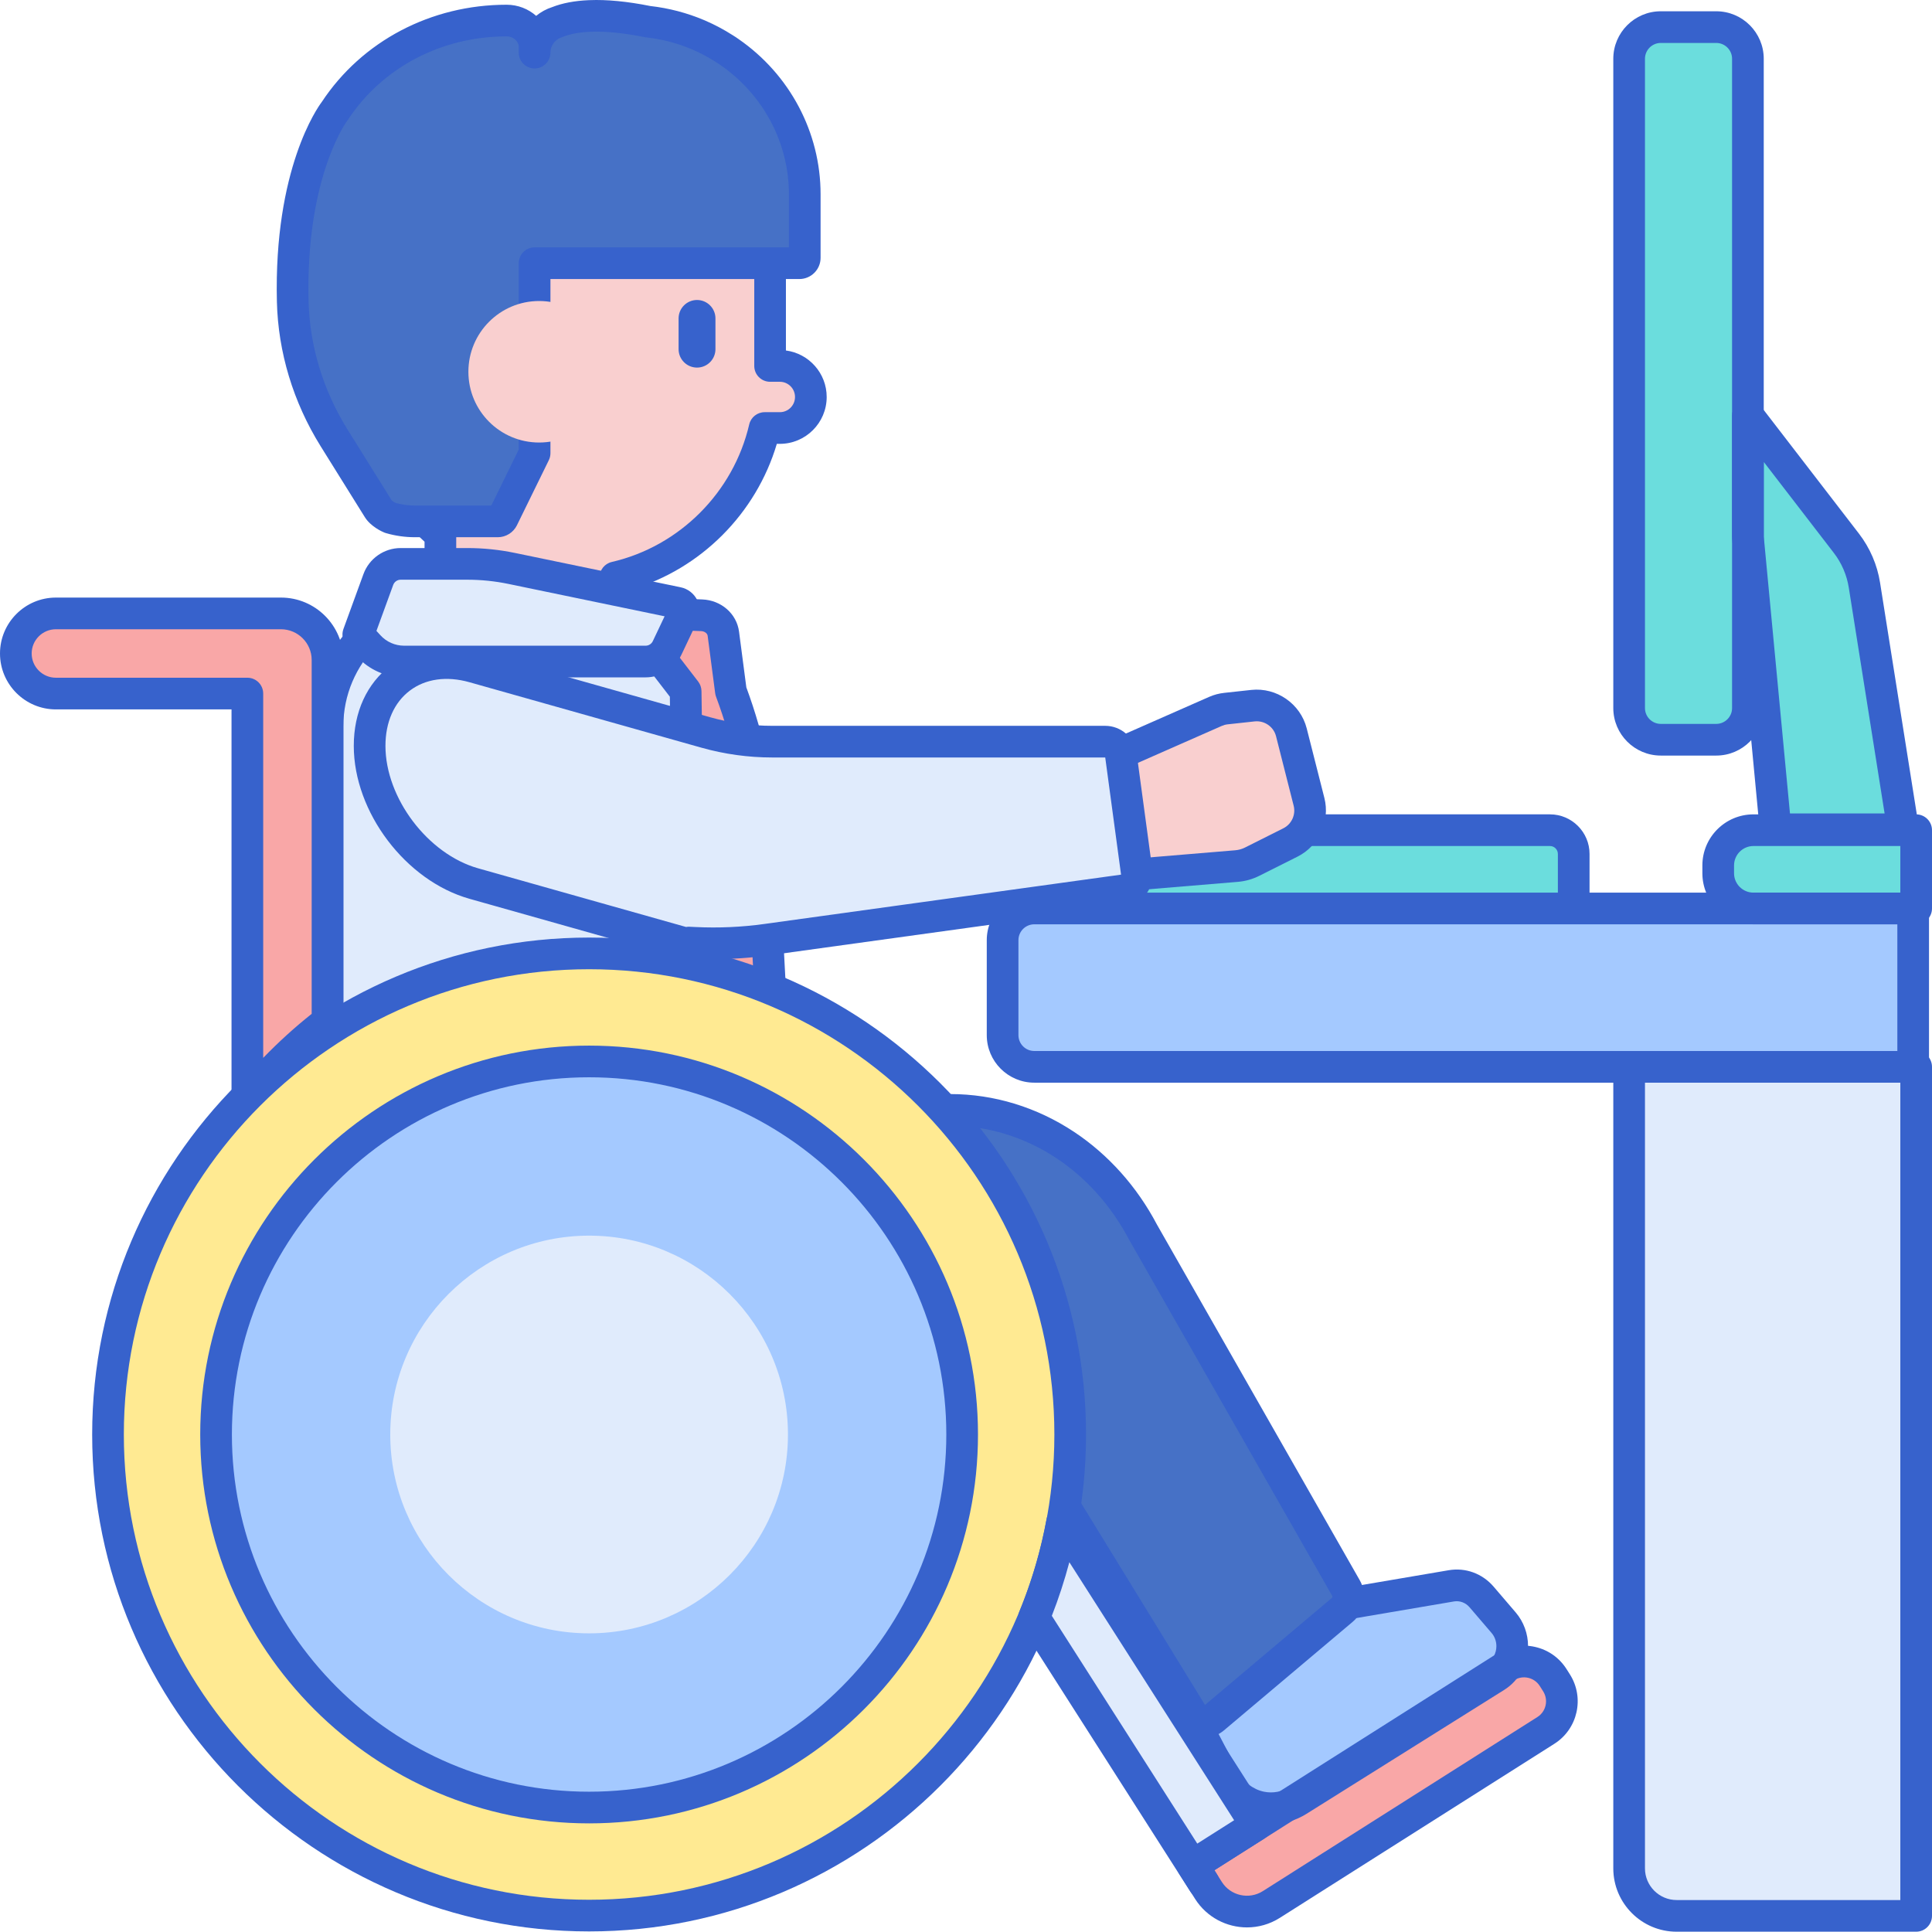 <svg height="488pt" viewBox="0 0 488 488" width="488pt" xmlns="http://www.w3.org/2000/svg"><path d="m287 209.695h104.5c3.312 0 6 2.688 6 6v14h-116.5v-14c0-3.312 2.688-6 6-6zm0 0" fill="#6bdddd"/><path d="m397.5 233.695h-116.5c-2.207 0-4-1.789-4-4v-14c0-5.512 4.484-10 10-10h104.5c5.516 0 10 4.488 10 10v14c0 2.211-1.793 4-4 4zm-112.5-8h108.5v-10c0-1.102-.895-2-2-2h-104.5c-1.105 0-2 .898-2 2zm0 0" fill="#3762cc"/><path d="m114.613 350.926h69.332v-159.625c0-22.508-18.246-40.754-40.754-40.754h-27.578c-18.164 0-32.891 14.727-32.891 32.891v135.602c.004 17.609 14.281 31.887 31.891 31.887zm0 0" fill="#e0ebfc"/><path d="m183.945 354.926h-69.332c-19.789 0-35.887-16.102-35.887-35.887v-135.605c0-20.34 16.547-36.887 36.887-36.887h27.578c24.68 0 44.754 20.078 44.754 44.754v159.625c0 2.207-1.793 4-4 4zm-68.332-200.379c-15.926 0-28.887 12.961-28.887 28.887v135.605c0 15.375 12.508 27.887 27.887 27.887h65.332v-155.625c0-20.266-16.488-36.754-36.754-36.754zm0 0" fill="#3762cc"/><path d="m192.539 212.57c-.688-12.941-3.355-25.723-7.93-37.977l-1.902-14.531c-.34-2.574-2.66-4.547-5.484-4.652l-12.391-.465v8.816l8.348 10.832 1.219 83.562c.035 2.117.992 4.137 2.664 5.598l12.047 10.527c.723.629 1.68.98 2.676.98 2.219 0 3.984-1.703 3.875-3.738zm0 0" fill="#f9a7a7"/><path d="m191.785 279.258c-1.969 0-3.852-.699-5.309-1.969l-12.047-10.527c-2.512-2.195-3.98-5.312-4.031-8.551l-1.199-82.23-7.535-9.781c-.539-.699-.832-1.559-.832-2.441v-8.816c0-1.09.441-2.125 1.227-2.879.781-.754 1.844-1.148 2.922-1.121l12.395.469c4.797.184 8.703 3.602 9.297 8.129l1.844 14.082c4.621 12.508 7.316 25.535 8.016 38.73l3.125 58.957c.109 2.031-.617 3.973-2.043 5.477-1.488 1.574-3.613 2.473-5.828 2.473zm-22.949-116.859 7.516 9.754c.523.684.816 1.52.832 2.379l1.219 83.562c.016.988.477 1.926 1.297 2.645l11.941 10.434-3.094-58.395c-.664-12.535-3.25-24.91-7.68-36.789-.105-.285-.18-.578-.219-.879l-1.906-14.531c-.082-.625-.812-1.141-1.668-1.172l-8.238-.312zm0 0" fill="#3762cc"/><path d="m321.113 481.059 69.359-43.977c4.059-2.574 5.262-7.949 2.688-12.008l-.855-1.355c-2.574-4.059-7.949-5.262-12.008-2.688l-79.07 50.129 4.02 6.34c3.402 5.363 10.504 6.957 15.867 3.559zm0 0" fill="#f9a7a7"/><path d="m144.035 12.324c27.879 0 50.48 22.602 50.48 50.48v29.629h2.457c4.328 0 7.84 3.512 7.84 7.84 0 4.332-3.512 7.84-7.84 7.84h-3.832c-4.344 18.688-19.008 33.41-37.707 37.727v6.941c-4.219-1.426-8.723-2.234-13.422-2.234h-25.449c-1.816 0-3.586.184-5.328.461v-15.98c-10.82-9.258-17.684-23.004-17.684-38.359v-33.863c0-27.879 22.602-50.48 50.484-50.48zm0 0" fill="#f9cfcf"/><path d="m14.121 154.941h56.844c6.496 0 11.762 5.266 11.762 11.762v91.328c-7.488 5.77-14.285 12.379-20.246 19.707v-102.551h-48.359c-5.59 0-10.121-4.531-10.121-10.121s4.531-10.125 10.121-10.125zm0 0" fill="#f9a7a7"/><path d="m62.48 281.738c-.449 0-.902-.074-1.34-.23-1.594-.566-2.66-2.078-2.66-3.77v-98.551h-44.359c-7.785 0-14.121-6.336-14.121-14.121 0-7.789 6.336-14.125 14.121-14.125h56.844c8.691 0 15.762 7.07 15.762 15.758v91.332c0 1.242-.578 2.414-1.562 3.172-7.254 5.586-13.84 11.996-19.578 19.055-.777.957-1.926 1.48-3.105 1.48zm-48.359-122.797c-3.375 0-6.121 2.746-6.121 6.125 0 3.375 2.746 6.121 6.121 6.121h48.359c2.211 0 4 1.793 4 4v92.02c3.828-3.961 7.922-7.68 12.246-11.121v-89.383c0-4.281-3.484-7.762-7.762-7.762zm68.605 99.094h.02zm0 0" fill="#3762cc"/><path d="m176.059 92.848c2.57 0 4.656-2.086 4.656-4.656v-7.762c0-2.57-2.086-4.656-4.656-4.656-2.574 0-4.656 2.086-4.656 4.656v7.762c0 2.57 2.082 4.656 4.656 4.656zm0 0" fill="#3762cc"/><path d="m334.484 406.027 32.113-5.465c2.848-.484 5.73.582 7.656 2.832l5.551 6.48c1.395 1.633 2.164 3.746 2.164 5.938 0 3.125-1.566 6.02-4.121 7.621l-49.953 31.32c-2.82 1.77-6.164 2.387-9.391 1.738-3.906-.789-7.273-3.359-9.191-7.012l-5.629-10.719c-1.695-3.227-.887-7.266 1.902-9.504zm0 0" fill="#a4c9ff"/><path d="m321.039 460.742c-1.105 0-2.219-.109-3.324-.332-5.105-1.031-9.457-4.336-11.945-9.07l-5.629-10.719c-2.594-4.938-1.359-11.031 2.938-14.484l28.902-23.223c.531-.43 1.16-.711 1.832-.828l32.117-5.469c4.258-.723 8.508.836 11.363 4.176l5.551 6.484c2.02 2.359 3.125 5.391 3.125 8.535 0 4.473-2.297 8.695-5.996 11.016l-49.953 31.316c-2.73 1.711-5.832 2.598-8.98 2.598zm15.141-50.945-28.09 22.574c-1.301 1.047-1.676 2.992-.867 4.531l5.629 10.715c1.363 2.594 3.711 4.398 6.445 4.953 2.219.445 4.52.02 6.473-1.207l49.949-31.316c1.387-.871 2.25-2.492 2.25-4.234 0-1.242-.43-2.426-1.207-3.336l-5.551-6.48c-1.008-1.184-2.488-1.734-3.941-1.492zm0 0" fill="#3762cc"/><path d="m240.031 280.348c10.246 0 20.301 3.078 29.074 8.898 8.113 5.383 14.855 12.934 19.594 21.945l51.289 89.957c1.023 1.797.637 4.152-.895 5.441l-32.543 27.445c-1.715 1.445-4.184 1.004-5.391-.965l-42.953-69.98-4.645-7.055c-2.113-3.211-5.5-5.109-9.109-5.109h-129.48c-17.809 0-32.246-15.848-32.246-35.398v-35.18zm0 0" fill="#4671c6"/><path d="m304.266 438.883c-.391 0-.785-.031-1.172-.094-2.195-.352-4.141-1.672-5.34-3.625l-42.953-69.984-4.578-6.945c-1.363-2.074-3.52-3.309-5.77-3.309h-129.48c-19.988 0-36.246-17.676-36.246-39.398v-35.18c0-2.207 1.793-4 4-4h157.305c11.035 0 21.852 3.309 31.281 9.562 8.652 5.742 15.887 13.84 20.926 23.418l51.227 89.84c1.969 3.457 1.199 7.961-1.793 10.484l-32.543 27.441c-1.383 1.164-3.105 1.789-4.863 1.789zm-217.539-154.535v31.18c0 17.312 12.672 31.398 28.246 31.398h129.484c4.945 0 9.602 2.582 12.449 6.91l4.645 7.051 42.816 69.758 32.148-27.113c.039-.051.074-.266 0-.402l-51.293-89.957c-4.48-8.516-10.797-15.598-18.332-20.598-8.117-5.383-17.406-8.227-26.863-8.227zm0 0" fill="#3762cc"/><path d="m270.32 362.336c0 67.113-54.406 121.52-121.52 121.52s-121.52-54.406-121.52-121.52c0-67.113 54.406-121.52 121.52-121.52s121.52 54.406 121.52 121.52zm0 0" fill="#ffea92"/><path d="m148.801 487.855c-69.211 0-125.52-56.309-125.52-125.52 0-69.215 56.309-125.52 125.52-125.52 69.215 0 125.52 56.305 125.52 125.52 0 69.211-56.305 125.52-125.52 125.52zm0-243.039c-64.797 0-117.52 52.715-117.52 117.52 0 64.801 52.723 117.52 117.52 117.52 64.801 0 117.52-52.719 117.52-117.52 0-64.805-52.715-117.52-117.52-117.52zm0 0" fill="#3762cc"/><path d="m243.027 362.336c0 52.039-42.188 94.227-94.227 94.227-52.039 0-94.227-42.188-94.227-94.227 0-52.039 42.188-94.227 94.227-94.227 52.039 0 94.227 42.188 94.227 94.227zm0 0" fill="#a4c9ff"/><path d="m154.051 93.906c0 9.867-8 17.871-17.871 17.871-9.871 0-17.871-8.004-17.871-17.871 0-9.871 8-17.875 17.871-17.875 9.871 0 17.871 8.004 17.871 17.875zm0 0" fill="#f9cfcf"/><path d="m155.434 156.781c-.43 0-.863-.07-1.281-.211-3.969-1.34-8.051-2.023-12.141-2.023h-25.449c-1.422 0-2.957.137-4.703.41-1.152.188-2.332-.148-3.223-.91-.891-.758-1.402-1.871-1.402-3.039v-14.18c-11.262-10.32-17.684-24.852-17.684-40.16v-33.867c0-30.039 24.441-54.477 54.484-54.477 30.039 0 54.48 24.438 54.48 54.477v25.73c5.801.762 10.297 5.734 10.297 11.742 0 6.527-5.312 11.84-11.84 11.84h-.754c-5.219 17.613-19.211 31.617-36.781 36.809v3.855c0 1.293-.625 2.5-1.668 3.25-.691.496-1.508.754-2.336.754zm-38.871-10.234h25.449c3.16 0 6.309.336 9.422.996v-1.703c0-1.863 1.285-3.477 3.102-3.895 17.098-3.949 30.723-17.586 34.707-34.738.422-1.809 2.035-3.094 3.895-3.094h3.832c2.121 0 3.84-1.719 3.84-3.84 0-2.117-1.719-3.84-3.84-3.84h-2.453c-2.211 0-4-1.789-4-4v-29.633c0-25.625-20.855-46.477-46.484-46.477s-46.48 20.852-46.48 46.477v33.867c0 13.59 5.934 26.461 16.285 35.32.887.762 1.398 1.871 1.398 3.039v11.547c.453-.016.895-.027 1.328-.027zm0 0" fill="#3762cc"/><path d="m84.5 28.117.004.008c9.004-13.762 25.098-22.93 43.457-22.93 3.906 0 7.07 2.996 7.07 6.691v1.402c0-1.652.508-3.188 1.371-4.469h-.004s.246-.496.965-1.168c.949-.961 2.133-1.695 3.465-2.102 1.871-.75 4.484-1.367 8.086-1.52h.023c3.738-.156 8.539.195 14.703 1.441 4.484.488 8.77 1.633 12.75 3.336l.047.012-.004.008c2.262.965 4.422 2.117 6.469 3.426.891.543 1.336.883 1.34.887 11.5 7.934 19.023 21.055 19.023 35.918v16.074c0 .746-.617 1.352-1.375 1.352h-66.855v47.992l-8.066 16.457c-.227.465-.707.762-1.234.762h-20.945c-2.117 0-4.199-.301-6.184-.871-.062-.027-2.188-.922-3.051-2.301-2.031-3.258-6.824-10.93-11.184-17.941-6.469-10.402-10.145-22.285-10.434-34.473-.793-33.402 10.562-47.992 10.562-47.992zm0 0" fill="#4671c6"/><path d="m125.734 135.695h-20.941c-2.461 0-4.914-.348-7.289-1.031-.145-.043-.285-.09-.426-.145-.559-.23-3.43-1.508-4.914-3.879-2.035-3.262-6.828-10.934-11.188-17.949-6.914-11.117-10.73-23.738-11.035-36.488-.797-33.547 10.312-49.098 11.344-50.461 10.16-15.379 27.59-24.547 46.676-24.547 2.879 0 5.5 1.066 7.469 2.809 1.16-.961 2.562-1.738 4.07-2.219 2.562-1.004 5.652-1.59 9.184-1.742.086-.008.172-.008.258-.008 4.293-.176 9.496.316 15.324 1.484 4.684.531 9.246 1.727 13.559 3.551.008.004.016.004.02.008.121.043.234.094.348.148 2.363 1.027 4.672 2.254 6.867 3.656.602.371 1.098.699 1.473.973 12.984 8.965 20.738 23.617 20.738 39.203v16.074c0 2.949-2.41 5.352-5.375 5.352h-62.859v43.992c0 .609-.141 1.211-.41 1.762l-8.062 16.453c-.895 1.824-2.789 3.004-4.828 3.004zm-25.758-8.645c1.574.43 3.195.645 4.812.645h19.312l6.93-14.148v-47.066c0-2.207 1.793-4 4-4h64.238v-13.426c0-12.957-6.465-25.152-17.297-32.625-.047-.035-.098-.07-.148-.105-.09-.066-.426-.309-1.004-.66-1.949-1.246-3.926-2.293-5.949-3.16-.012-.008-.027-.012-.043-.02-3.691-1.574-7.598-2.598-11.617-3.039-.121-.012-.238-.031-.355-.055-5.266-1.066-9.895-1.523-13.75-1.367-2.742.117-5.02.535-6.781 1.242-.109.043-.219.082-.332.113-.668.207-1.285.578-1.781 1.082-.125.121-.207.207-.266.266-.055.16-.051.066-.227.328-.449.664-.688 1.441-.688 2.234 0 2.207-1.793 4-4 4s-4-1.793-4-4v-1.402c0-1.484-1.379-2.695-3.07-2.695-16.461 0-31.457 7.895-40.113 21.125-.078.117-.164.234-.254.344-.949 1.344-10.367 15.492-9.656 45.352.27 11.324 3.668 22.551 9.832 32.457 4.355 7.008 9.145 14.68 11.18 17.934.109.121.598.438 1.027.648zm0 0" fill="#3762cc"/><path d="m154.051 93.906c0 9.867-8 17.871-17.871 17.871-9.871 0-17.871-8.004-17.871-17.871 0-9.871 8-17.875 17.871-17.875 9.871 0 17.871 8.004 17.871 17.875zm0 0" fill="#f9cfcf"/><path d="m314.98 486.84c-5.133 0-10.168-2.547-13.113-7.195l-4.02-6.34c-.57-.895-.758-1.98-.527-3.02.23-1.035.867-1.934 1.762-2.504l79.07-50.129c2.867-1.812 6.266-2.41 9.578-1.664 3.309.738 6.133 2.727 7.953 5.594l.855 1.348c3.75 5.918 1.988 13.781-3.926 17.531l-69.359 43.977c-2.566 1.625-5.438 2.402-8.273 2.402zm6.133-5.781h.02zm-14.367-8.66 1.879 2.961c2.215 3.492 6.859 4.527 10.348 2.316l69.355-43.973c2.191-1.387 2.844-4.297 1.457-6.488l-.855-1.352c-1.391-2.191-4.305-2.844-6.492-1.453zm0 0" fill="#3762cc"/><path d="m148.801 460.562c-54.16 0-98.227-44.066-98.227-98.227 0-54.164 44.066-98.227 98.227-98.227 54.164 0 98.227 44.062 98.227 98.227 0 54.16-44.062 98.227-98.227 98.227zm0-188.453c-49.75 0-90.227 40.473-90.227 90.227 0 49.75 40.477 90.227 90.227 90.227s90.227-40.477 90.227-90.227c0-49.754-40.473-90.227-90.227-90.227zm0 0" fill="#3762cc"/><path d="m148.801 412.562c-27.695 0-50.227-22.531-50.227-50.227 0-27.699 22.535-50.227 50.227-50.227 27.695 0 50.227 22.531 50.227 50.227 0 27.691-22.531 50.227-50.227 50.227zm0 0" fill="#e0ebfc"/><path d="m301.227 471.164 16.035-10.168-48.965-76.664c-1.535 8.41-3.926 16.516-7.098 24.227l42.809 67.027.02-.012zm0 0" fill="#e0ebfc"/><path d="m304.008 479.582c-.258 0-.516-.027-.773-.078-1.066-.211-2.016-.844-2.602-1.762l-42.805-67.035c-.703-1.098-.824-2.465-.328-3.672 3.078-7.488 5.387-15.367 6.863-23.426.297-1.617 1.551-2.887 3.168-3.203 1.621-.324 3.254.383 4.141 1.773l48.957 76.664c.574.895.766 1.98.535 3.02-.23 1.039-.867 1.941-1.762 2.512l-12.656 8.023.656 1.035c1.145 1.805.668 4.191-1.086 5.418-.68.477-1.488.73-2.309.73zm-38.328-71.445 36.738 57.535 9.309-5.902-41.625-65.18c-1.219 4.609-2.699 9.141-4.422 13.547zm0 0" fill="#3762cc"/><path d="m433.5 186.848h-14c-4.418 0-8-3.582-8-8v-164c0-4.418 3.582-8 8-8h14c4.418 0 8 3.582 8 8v164c0 4.418-3.582 8-8 8zm0 0" fill="#6bdddd"/><path d="m484 229.465h-42c-4.418 0-8-3.582-8-8 0-4.418 3.582-8 8-8h42zm0 0" fill="#e0ebfc"/><path d="m129.242 143.578c-3.691-.766-7.449-1.152-11.219-1.152h-16.824c-2.52 0-4.773 1.578-5.637 3.945l-5.062 13.891 2.625 2.883c2.293 2.516 5.535 3.949 8.941 3.949h61.02c2.316 0 4.426-1.332 5.418-3.426l4.039-8.512c.574-1.207-.137-2.633-1.445-2.906zm0 0" fill="#e0ebfc"/><path d="m312.336 218.758-24.059 2-111.242 14.539c0-.004.004-.008.004-.008l12.168-43.117c.062-.219.09-.438.113-.66l94.086-1.426 23.598-10.395c.844-.371 1.738-.609 2.652-.711l6.832-.742c4.457-.484 8.59 2.387 9.695 6.73l4.457 17.566c1.043 4.098-.91 8.363-4.688 10.258l-9.684 4.855c-1.227.617-2.562.996-3.934 1.109zm0 0" fill="#f9cfcf"/><path d="m163.086 171.094h-61.02c-4.52 0-8.855-1.918-11.895-5.258l-2.629-2.883c-1-1.102-1.309-2.668-.801-4.062l5.062-13.887c1.434-3.934 5.211-6.574 9.398-6.574h16.824c4.035 0 8.082.414 12.031 1.234l41.852 8.672c1.832.375 3.363 1.559 4.199 3.234.832 1.676.852 3.609.047 5.297l-4.035 8.512c-1.648 3.473-5.195 5.715-9.035 5.715zm-68-11.738 1 1.094c1.527 1.68 3.707 2.645 5.98 2.645h61.02c.766 0 1.477-.449 1.805-1.145l2.98-6.281-39.438-8.176c-3.414-.707-6.918-1.066-10.41-1.066h-16.824c-.836 0-1.59.531-1.879 1.316zm75.199-3.191h.02zm0 0" fill="#3762cc"/><path d="m177.035 239.297c-1.133 0-2.223-.48-2.984-1.34-.879-.988-1.215-2.348-.895-3.629.02-.074.039-.148.062-.223l12.141-43.02c.211-2.012 1.883-3.543 3.906-3.57l93.273-1.414 22.855-10.07c1.227-.539 2.52-.883 3.844-1.023l6.824-.742c6.375-.688 12.418 3.484 14 9.723l4.461 17.566c1.488 5.875-1.363 12.105-6.777 14.816l-9.68 4.855c-1.691.848-3.508 1.359-5.391 1.52-.004 0-.004 0-.004 0l-24.062 2-111.051 14.52c-.18.02-.352.031-.523.031zm15.398-43.832-9.898 35.078 105.223-13.754 24.242-2.02c.867-.07 1.703-.305 2.477-.695l9.684-4.859c2.082-1.039 3.18-3.438 2.605-5.695l-4.457-17.566c-.609-2.402-2.926-3.996-5.383-3.738l-6.832.742c-.512.055-1.004.188-1.477.395l-23.594 10.391c-.492.215-1.02.332-1.555.34zm119.902 23.293h.02zm0 0" fill="#3762cc"/><path d="m287.133 220.387-4-29.59c-.266-1.984-1.961-3.465-3.961-3.465h-84.078c-5.703 0-11.383-.785-16.871-2.332l-58.543-16.52c-14.477-4.086-26.32 4.879-26.32 19.922 0 15.039 11.844 30.688 26.32 34.773l52.52 14.82c.578.16 1.156.176 1.711.082l1.648.078c6.02.289 12.055.02 18.027-.805l90.129-12.469c2.184-.297 3.715-2.309 3.418-4.496zm0 0" fill="#e0ebfc"/><path d="m180.227 242.27c-1.625 0-3.246-.039-4.859-.117l-1.293-.062c-1.004.109-2 .027-2.957-.242l-52.523-14.824c-16.121-4.543-29.234-21.875-29.234-38.625 0-8.555 3.305-15.773 9.316-20.32s13.855-5.777 22.09-3.453l58.543 16.523c5.133 1.449 10.445 2.184 15.785 2.184h84.074c3.988 0 7.395 2.98 7.93 6.93l4 29.594c.586 4.359-2.48 8.395-6.836 8.992l-90.129 12.469c-4.602.633-9.262.953-13.906.953zm-6.266-8.188h.141l1.645.078c5.75.277 11.566.02 17.293-.773l90.125-12.465-3.996-29.59h-84.074c-6.074 0-12.117-.836-17.957-2.484l-58.543-16.52c-5.766-1.629-11.125-.875-15.086 2.125-3.965 3-6.148 7.953-6.148 13.945 0 13.184 10.719 27.348 23.406 30.926l52.523 14.82c.23-.039.445-.062.672-.062zm0 0" fill="#3762cc"/><path d="m480.711 209.465-9.781-61.676c-.609-3.848-2.176-7.48-4.555-10.566l-24.875-32.297v30.77l6.984 73.77zm0 0" fill="#6bdddd"/><path d="m433.5 190.848h-14c-6.617 0-12-5.383-12-12v-164c0-6.617 5.383-12 12-12h14c6.617 0 12 5.383 12 12v164c0 6.617-5.383 12-12 12zm-14-180c-2.207 0-4 1.793-4 4v164c0 2.203 1.793 4 4 4h14c2.207 0 4-1.797 4-4v-164c0-2.207-1.793-4-4-4zm0 0" fill="#3762cc"/><path d="m484 229.465h-41.109c-4.91 0-8.891-3.98-8.891-8.891v-1.984c0-4.91 3.98-8.891 8.891-8.891h41.109zm0 0" fill="#6bdddd"/><path d="m480.711 213.465h-32.227c-2.062 0-3.789-1.566-3.98-3.621l-6.984-73.773c-.012-.125-.02-.25-.02-.375v-30.77c0-1.711 1.09-3.234 2.711-3.789 1.613-.543 3.41-.012 4.457 1.348l24.875 32.297c2.781 3.605 4.629 7.891 5.336 12.383l9.781 61.672c.188 1.156-.145 2.336-.906 3.227-.762.891-1.875 1.402-3.043 1.402zm-28.586-8h23.902l-9.047-57.043c-.504-3.18-1.805-6.207-3.77-8.754l-17.707-22.992v18.832zm0 0" fill="#3762cc"/><path d="m483.246 269.465h-222c-4.418 0-8-3.582-8-8v-24c0-4.418 3.582-8 8-8h222zm0 0" fill="#a4c9ff"/><path d="m483.246 273.469h-222c-6.617 0-12-5.383-12-12v-24c0-6.617 5.383-12 12-12h222c2.211 0 4 1.793 4 4v40c0 2.207-1.789 4-4 4zm-222-40c-2.203 0-4 1.793-4 4v24c0 2.207 1.797 4 4 4h218v-32zm0 0" fill="#3762cc"/><path d="m484 483.926h-60.5c-6.629 0-12-5.371-12-12v-202.461h72.5zm0 0" fill="#e0ebfc"/><g fill="#3762cc"><path d="m484 233.469h-41.109c-7.109 0-12.891-5.785-12.891-12.895v-1.984c0-7.109 5.785-12.891 12.891-12.891h41.109c2.207 0 4 1.793 4 4v19.77c0 2.207-1.793 4-4 4zm-41.109-19.773c-2.695 0-4.891 2.199-4.891 4.895v1.984c0 2.699 2.195 4.891 4.891 4.891h37.109v-11.77zm0 0"/><path d="m484 487.926h-60.5c-8.82 0-16-7.176-16-16v-202.457c0-2.207 1.793-4 4-4h72.5c2.207 0 4 1.793 4 4v214.457c0 2.207-1.793 4-4 4zm-68.5-214.457v198.457c0 4.414 3.59 8 8 8h56.5v-206.457zm0 0"/></g></svg>